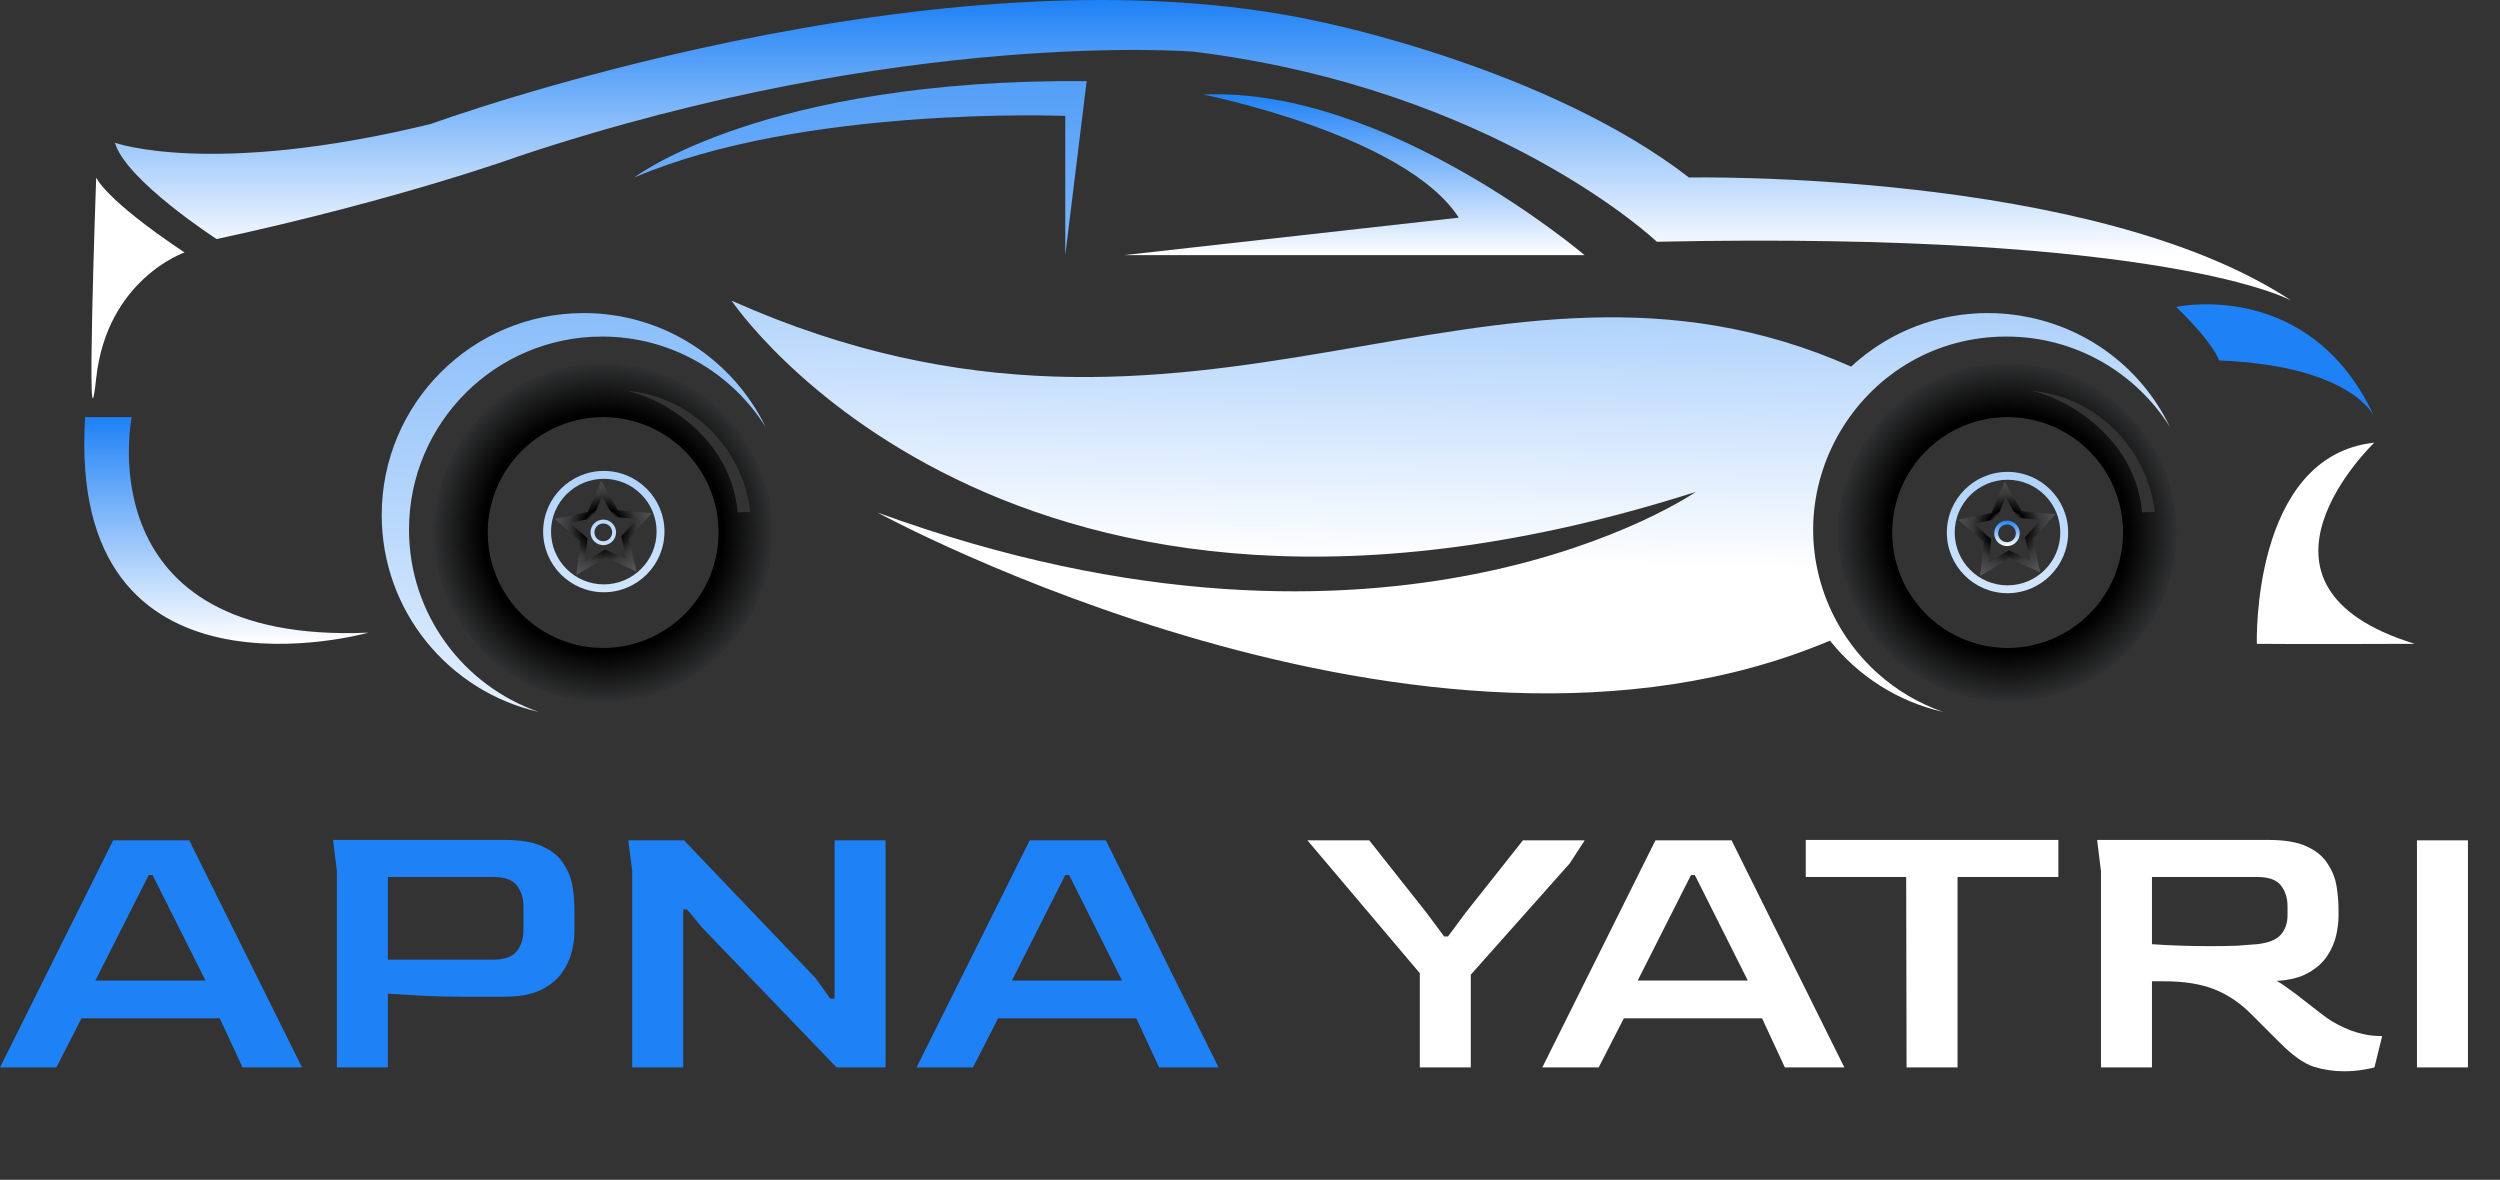 <svg width="356" height="168" viewBox="0 0 356 168" fill="none" xmlns="http://www.w3.org/2000/svg">
<rect x="0" y="0" width="356" height="168" fill="#333333" stroke="none"/>
<path d="M0 152L16.115 119.66H26.95L43.01 152H34.54L31.295 145.015H11.605L8.03 152H0ZM13.585 139.625H29.26L21.725 124.61H21.175L13.585 139.625ZM47.972 152V124.06L47.422 119.605H71.787C74.134 119.605 75.968 119.917 77.287 120.54C78.644 121.163 79.634 121.988 80.257 123.015C80.918 124.005 81.339 125.068 81.522 126.205C81.706 127.342 81.797 128.423 81.797 129.45V132.695C81.797 133.538 81.669 134.492 81.412 135.555C81.156 136.582 80.679 137.59 79.983 138.58C79.286 139.533 78.278 140.34 76.957 141C75.638 141.623 73.914 141.935 71.787 141.935H66.177C63.867 141.935 61.704 141.88 59.688 141.77C57.708 141.66 56.222 141.568 55.233 141.495V152H47.972ZM55.233 136.655H70.192C71.843 136.655 72.979 136.252 73.603 135.445C74.226 134.638 74.537 133.667 74.537 132.53V129.065C74.537 127.892 74.226 126.902 73.603 126.095C72.979 125.288 71.861 124.885 70.248 124.885H55.233V136.655ZM90.028 152V124.06L89.478 119.66H97.398L116.098 139.24L118.243 142.21H118.848V119.66H126.108V152H119.123L99.983 132.09L97.838 129.505H97.288V152H90.028ZM130.518 152L146.633 119.66H157.468L173.528 152H165.058L161.813 145.015H142.123L138.548 152H130.518ZM144.103 139.625H159.778L152.243 124.61H151.693L144.103 139.625Z" fill="#1E81F6"/>
<path d="M202.18 152V138.58L186.175 119.66H194.975L203.115 129.945L205.645 133.355H206.195L208.725 129.945L216.865 119.66H225.665L223.52 122.96L209.44 138.8V152H202.18ZM219.624 152L235.739 119.66H246.574L262.634 152H254.164L250.919 145.015H231.229L227.654 152H219.624ZM233.209 139.625H248.884L241.349 124.61H240.799L233.209 139.625ZM271.495 152L271.44 124.885H257.14V119.605H293.11V124.885H278.755V152H271.495ZM333.774 152.55C332.307 152.55 330.859 152.33 329.429 151.89C328.035 151.413 326.44 150.277 324.644 148.48L320.684 144.52C319.07 142.87 317.292 141.66 315.349 140.89C313.442 140.12 311.04 139.735 308.144 139.735H306.439V152H299.179V124.06L298.629 119.605H322.994C325.34 119.605 327.174 119.917 328.494 120.54C329.85 121.163 330.84 121.988 331.464 123.015C332.124 124.005 332.545 125.068 332.729 126.205C332.912 127.342 333.004 128.423 333.004 129.45V130.495C333.004 131.302 332.894 132.2 332.674 133.19C332.454 134.18 332.032 135.152 331.409 136.105C330.785 137.058 329.887 137.865 328.714 138.525C327.577 139.185 326.074 139.57 324.204 139.68C324.68 139.937 325.285 140.34 326.019 140.89C326.752 141.403 327.504 141.972 328.274 142.595C329.08 143.218 329.814 143.787 330.474 144.3C331.134 144.813 331.647 145.18 332.014 145.4C333.334 146.17 334.507 146.702 335.534 146.995C336.56 147.288 337.404 147.453 338.064 147.49C338.724 147.527 339.109 147.545 339.219 147.545L338.119 152C337.789 152.11 337.239 152.22 336.469 152.33C335.699 152.477 334.8 152.55 333.774 152.55ZM314.689 134.73C316.082 134.73 317.329 134.712 318.429 134.675C319.529 134.602 320.519 134.528 321.399 134.455C323.012 134.272 324.13 133.832 324.754 133.135C325.414 132.402 325.744 131.467 325.744 130.33V129.065C325.744 127.892 325.432 126.902 324.809 126.095C324.185 125.288 323.067 124.885 321.454 124.885H306.439V134.455C308.052 134.565 309.537 134.638 310.894 134.675C312.25 134.712 313.515 134.73 314.689 134.73ZM344.175 152V119.66H351.435V152H344.175Z" fill="#FFFFFF"/>
<path d="M285.868 84.471C281.105 84.471 277.23 80.596 277.23 75.832C277.23 71.07 281.105 67.195 285.868 67.195C290.631 67.195 294.506 71.07 294.506 75.832C294.506 80.596 290.631 84.471 285.868 84.471ZM285.868 68.316C281.722 68.316 278.351 71.688 278.351 75.834C278.351 79.98 281.722 83.352 285.868 83.352C290.013 83.352 293.386 79.98 293.386 75.834C293.386 71.688 290.014 68.316 285.868 68.316Z" fill="url(#paint0_linear_367_25)"/>
<path d="M285.796 77.763C284.792 77.763 283.976 76.948 283.976 75.944C283.976 74.939 284.792 74.124 285.796 74.124C286.8 74.124 287.616 74.939 287.616 75.944C287.616 76.948 286.8 77.763 285.796 77.763ZM285.796 74.681C285.1 74.681 284.534 75.248 284.534 75.944C284.534 76.638 285.1 77.206 285.796 77.206C286.491 77.206 287.058 76.639 287.058 75.944C287.058 75.248 286.492 74.681 285.796 74.681Z" fill="url(#paint1_linear_367_25)"/>
<path d="M281.963 82.021L282.504 77.199L278.838 74.02L283.592 73.044L285.483 68.575L287.88 72.794L292.714 73.212L289.442 76.794L290.539 81.521L286.12 79.517L281.963 82.021ZM281.026 74.592L283.557 76.787L283.184 80.118L286.055 78.388L289.106 79.773L288.348 76.509L290.608 74.034L287.27 73.746L285.614 70.832L284.307 73.918L281.026 74.592Z" fill="url(#paint2_radial_367_25)"/>
<path d="M58.243 75.413C58.243 60.232 70.554 47.926 85.739 47.926C95.549 47.926 104.151 53.064 109.018 60.791C104.355 51.196 94.514 44.581 83.124 44.581C67.236 44.581 54.355 57.457 54.355 73.342C54.355 87.022 63.91 98.462 76.71 101.376C65.963 97.641 58.243 87.432 58.243 75.413Z" fill="url(#paint3_linear_367_25)"/>
<path d="M26.277 35.95C26.277 35.95 15.223 39.763 13.697 53.867C12.174 67.972 13.697 25.276 13.697 25.276C13.697 25.276 14.841 28.326 26.277 35.95Z" fill="#FFFFFF"/>
<path d="M18.756 59.404C18.756 59.404 12.127 91.792 52.45 90.092C52.45 90.092 9.374 102.238 12.127 59.404H18.756Z" fill="url(#paint4_linear_367_25)"/>
<path d="M326.284 42.812C326.284 42.812 308.749 32.9 235.938 34.425C235.938 34.425 213.067 12.697 169.992 7.359C169.992 7.359 128.756 3.979 73.928 22.227C73.928 22.227 57.109 28.36 30.852 34.044C30.852 34.044 17.89 25.659 16.366 20.322C16.366 20.322 29.994 25.276 61.347 17.652C61.347 17.652 134.203 -8.961 188.288 3.167C188.288 3.167 220.309 9.647 240.512 25.276C240.512 25.276 298.074 24.133 326.284 42.812Z" fill="url(#paint5_linear_367_25)"/>
<path d="M338.1 59.334C338.1 59.334 335.051 52.091 315.991 51.329C315.991 51.329 315.434 49.111 309.89 43.705C309.89 43.705 328.951 39.512 338.1 59.334Z" fill="#1E81F6"/>
<path d="M160.079 36.331H225.645C225.645 36.331 197.437 12.315 171.325 13.459C171.325 13.459 200.105 19.177 207.73 30.994L160.079 36.331Z" fill="url(#paint6_linear_367_25)"/>
<path d="M151.693 36.331V16.509C151.693 16.509 114.336 14.985 90.32 25.276C90.32 25.276 108.618 11.171 154.743 11.553L151.693 36.331Z" fill="url(#paint7_linear_367_25)"/>
<path d="M338.1 63.033C338.1 63.033 316.797 83.361 343.862 91.681C343.862 91.681 326.328 91.747 321.372 91.681C321.372 91.681 320.565 64.939 338.1 63.033Z" fill="#FFFFFF"/>
<path d="M263.6 52.206C211.756 29.235 170.921 72.602 104.171 42.81C104.171 42.81 143.399 101.375 241.477 70.046C241.477 70.046 198.504 99.854 124.945 72.978C124.945 72.978 203.031 115.565 260.585 91.226C264.581 96.246 270.221 99.902 276.693 101.375C269.727 98.956 264.038 93.815 260.893 87.228C252.237 69.099 265.438 47.926 285.719 47.926C295.528 47.926 304.131 53.064 308.997 60.791C300.53 43.369 277.714 39.184 263.6 52.206Z" fill="url(#paint8_linear_367_25)"/>
<path opacity="0.5" d="M285.868 51.81C272.623 51.81 261.847 62.587 261.847 75.833C261.847 89.079 272.623 99.855 285.868 99.855C299.115 99.855 309.89 89.079 309.89 75.833C309.89 62.587 299.116 51.81 285.868 51.81ZM285.868 92.274C276.802 92.274 269.428 84.899 269.428 75.834C269.428 66.768 276.802 59.392 285.868 59.392C294.934 59.392 302.31 66.768 302.31 75.834C302.311 84.899 294.934 92.274 285.868 92.274ZM297.741 59.93C294.759 57.53 291.501 56.114 288.948 55.606C298.001 56.178 305.746 63.446 306.858 72.918L305.009 72.98C304.429 66.571 300.742 62.346 297.741 59.93Z" fill="url(#paint9_radial_367_25)"/>
<path opacity="0.5" d="M85.888 51.81C72.644 51.81 61.867 62.587 61.867 75.833C61.867 89.079 72.642 99.855 85.888 99.855C99.137 99.855 109.911 89.079 109.911 75.833C109.911 62.587 99.137 51.81 85.888 51.81ZM85.888 92.274C76.824 92.274 69.448 84.899 69.448 75.834C69.448 66.768 76.824 59.392 85.888 59.392C94.955 59.392 102.331 66.768 102.331 75.834C102.331 84.899 94.955 92.274 85.888 92.274ZM97.761 59.93C94.779 57.53 91.521 56.114 88.968 55.606C98.021 56.178 105.767 63.446 106.879 72.918L105.029 72.98C104.451 66.571 100.763 62.346 97.761 59.93Z" fill="url(#paint10_radial_367_25)"/>
<path d="M85.888 51.81C72.644 51.81 61.867 62.587 61.867 75.833C61.867 89.079 72.642 99.855 85.888 99.855C99.137 99.855 109.911 89.079 109.911 75.833C109.911 62.587 99.137 51.81 85.888 51.81ZM85.888 92.274C76.824 92.274 69.448 84.899 69.448 75.834C69.448 66.768 76.824 59.392 85.888 59.392C94.955 59.392 102.331 66.768 102.331 75.834C102.331 84.899 94.955 92.274 85.888 92.274ZM97.761 59.93C94.779 57.53 91.521 56.114 88.968 55.606C98.021 56.178 105.767 63.446 106.879 72.918L105.029 72.98C104.451 66.571 100.763 62.346 97.761 59.93Z" fill="url(#paint11_radial_367_25)"/>
<path d="M285.889 51.81C272.644 51.81 261.867 62.587 261.867 75.833C261.867 89.079 272.643 99.855 285.889 99.855C299.137 99.855 309.911 89.079 309.911 75.833C309.911 62.587 299.137 51.81 285.889 51.81ZM285.889 92.274C276.824 92.274 269.449 84.899 269.449 75.834C269.449 66.768 276.824 59.392 285.889 59.392C294.955 59.392 302.331 66.768 302.331 75.834C302.331 84.899 294.955 92.274 285.889 92.274ZM297.761 59.93C294.779 57.53 291.521 56.114 288.968 55.606C298.021 56.178 305.767 63.446 306.879 72.918L305.029 72.98C304.451 66.571 300.763 62.346 297.761 59.93Z" fill="url(#paint12_radial_367_25)"/>
<path d="M85.981 84.336C81.219 84.336 77.344 80.46 77.344 75.698C77.344 70.936 81.219 67.061 85.981 67.061C90.745 67.061 94.62 70.936 94.62 75.698C94.62 80.46 90.745 84.336 85.981 84.336ZM85.981 68.181C81.837 68.181 78.465 71.554 78.465 75.7C78.465 79.845 81.837 83.218 85.981 83.218C90.126 83.218 93.499 79.845 93.499 75.7C93.499 71.554 90.126 68.181 85.981 68.181Z" fill="url(#paint13_linear_367_25)"/>
<path d="M85.909 77.629C84.904 77.629 84.089 76.812 84.089 75.808C84.089 74.805 84.904 73.989 85.909 73.989C86.912 73.989 87.728 74.805 87.728 75.808C87.73 76.812 86.912 77.629 85.909 77.629ZM85.909 74.546C85.213 74.546 84.647 75.112 84.647 75.808C84.647 76.504 85.212 77.07 85.909 77.07C86.603 77.07 87.171 76.505 87.171 75.808C87.171 75.114 86.605 74.546 85.909 74.546Z" fill="url(#paint14_linear_367_25)"/>
<path d="M82.076 81.886L82.617 77.064L78.951 73.886L83.705 72.909L85.596 68.442L87.992 72.66L92.826 73.078L89.554 76.66L90.652 81.386L86.233 79.382L82.076 81.886ZM81.138 74.459L83.67 76.653L83.296 79.984L86.168 78.254L89.219 79.638L88.462 76.374L90.722 73.898L87.382 73.611L85.727 70.697L84.421 73.784L81.138 74.459Z" fill="url(#paint15_radial_367_25)"/>
<defs>
<linearGradient id="paint0_linear_367_25" x1="285.868" y1="-1.883" x2="285.868" y2="106.14" gradientUnits="userSpaceOnUse">
<stop stop-color="#1E81F6"/>
<stop offset="1" stop-color="#FFFFFF"/>
</linearGradient>
<linearGradient id="paint1_linear_367_25" x1="285.796" y1="74.124" x2="285.796" y2="77.763" gradientUnits="userSpaceOnUse">
<stop stop-color="#1E81F6"/>
<stop offset="1" stop-color="#FFFFFF"/>
</linearGradient>
<radialGradient id="paint2_radial_367_25" cx="0" cy="0" r="1" gradientUnits="userSpaceOnUse" gradientTransform="translate(285.775 75.299) scale(9.463 9.463)">
<stop stop-color="#808285"/>
<stop offset="0.047" stop-color="#7B7D80"/>
<stop offset="0.113" stop-color="#6E6F72"/>
<stop offset="0.19" stop-color="#555658"/>
<stop offset="0.275" stop-color="#171718"/>
<stop offset="0.286"/>
<stop offset="0.513" stop-color="#39383A"/>
<stop offset="0.98" stop-color="#6B6C6F"/>
<stop offset="1" stop-color="#6D6E71"/>
</radialGradient>
<linearGradient id="paint3_linear_367_25" x1="83.961" y1="-24.07" x2="80.389" y2="118.822" gradientUnits="userSpaceOnUse">
<stop stop-color="#1E81F6"/>
<stop offset="1" stop-color="#FFFFFF"/>
</linearGradient>
<linearGradient id="paint4_linear_367_25" x1="32.225" y1="59.404" x2="32.225" y2="91.682" gradientUnits="userSpaceOnUse">
<stop stop-color="#1E81F6"/>
<stop offset="1" stop-color="#FFFFFF"/>
</linearGradient>
<linearGradient id="paint5_linear_367_25" x1="171.325" y1="0" x2="171.325" y2="42.812" gradientUnits="userSpaceOnUse">
<stop stop-color="#1E81F6"/>
<stop offset="0.849" stop-color="#FFFFFF"/>
</linearGradient>
<linearGradient id="paint6_linear_367_25" x1="192.862" y1="13.419" x2="192.862" y2="36.331" gradientUnits="userSpaceOnUse">
<stop stop-color="#1E81F6"/>
<stop offset="1" stop-color="#FFFFFF"/>
</linearGradient>
<linearGradient id="paint7_linear_367_25" x1="123.568" y1="-23.08" x2="119.996" y2="119.811" gradientUnits="userSpaceOnUse">
<stop stop-color="#1E81F6"/>
<stop offset="1" stop-color="#FFFFFF"/>
</linearGradient>
<linearGradient id="paint8_linear_367_25" x1="208.403" y1="-20.959" x2="204.831" y2="121.933" gradientUnits="userSpaceOnUse">
<stop stop-color="#1E81F6"/>
<stop offset="0.708" stop-color="#FFFFFF"/>
</linearGradient>
<radialGradient id="paint9_radial_367_25" cx="0" cy="0" r="1" gradientUnits="userSpaceOnUse" gradientTransform="translate(285.868 75.833) scale(39.225 39.225)">
<stop stop-color="#4D4D4F"/>
<stop offset="0.212" stop-color="#39383A"/>
<stop offset="0.507"/>
<stop offset="0.631" stop-color="#2A2A2B"/>
<stop offset="0.846" stop-color="#474748"/>
<stop offset="1" stop-color="#4D4D4F"/>
</radialGradient>
<radialGradient id="paint10_radial_367_25" cx="0" cy="0" r="1" gradientUnits="userSpaceOnUse" gradientTransform="translate(85.889 75.833) scale(39.225)">
<stop stop-color="#4D4D4F"/>
<stop offset="0.212" stop-color="#39383A"/>
<stop offset="0.507"/>
<stop offset="0.631" stop-color="#2A2A2B"/>
<stop offset="0.846" stop-color="#474748"/>
<stop offset="1" stop-color="#4D4D4F"/>
</radialGradient>
<radialGradient id="paint11_radial_367_25" cx="0" cy="0" r="1" gradientUnits="userSpaceOnUse" gradientTransform="translate(85.889 75.833) scale(35.859)">
<stop offset="0.474"/>
<stop offset="1" stop-color="#808285"/>
</radialGradient>
<radialGradient id="paint12_radial_367_25" cx="0" cy="0" r="1" gradientUnits="userSpaceOnUse" gradientTransform="translate(285.889 75.833) scale(35.859)">
<stop offset="0.474"/>
<stop offset="1" stop-color="#808285"/>
</radialGradient>
<linearGradient id="paint13_linear_367_25" x1="85.982" y1="-2.013" x2="85.982" y2="106.004" gradientUnits="userSpaceOnUse">
<stop stop-color="#1E81F6"/>
<stop offset="1" stop-color="#FFFFFF"/>
</linearGradient>
<linearGradient id="paint14_linear_367_25" x1="85.909" y1="36.446" x2="85.909" y2="91.159" gradientUnits="userSpaceOnUse">
<stop stop-color="#1E81F6"/>
<stop offset="1" stop-color="#FFFFFF"/>
</linearGradient>
<radialGradient id="paint15_radial_367_25" cx="0" cy="0" r="1" gradientUnits="userSpaceOnUse" gradientTransform="translate(85.889 75.165) scale(9.462 9.462)">
<stop stop-color="#808285"/>
<stop offset="0.047" stop-color="#7B7D80"/>
<stop offset="0.113" stop-color="#6E6F72"/>
<stop offset="0.19" stop-color="#555658"/>
<stop offset="0.275" stop-color="#171718"/>
<stop offset="0.286"/>
<stop offset="0.513" stop-color="#39383A"/>
<stop offset="0.98" stop-color="#6B6C6F"/>
<stop offset="1" stop-color="#6D6E71"/>
</radialGradient>
</defs>
</svg>
